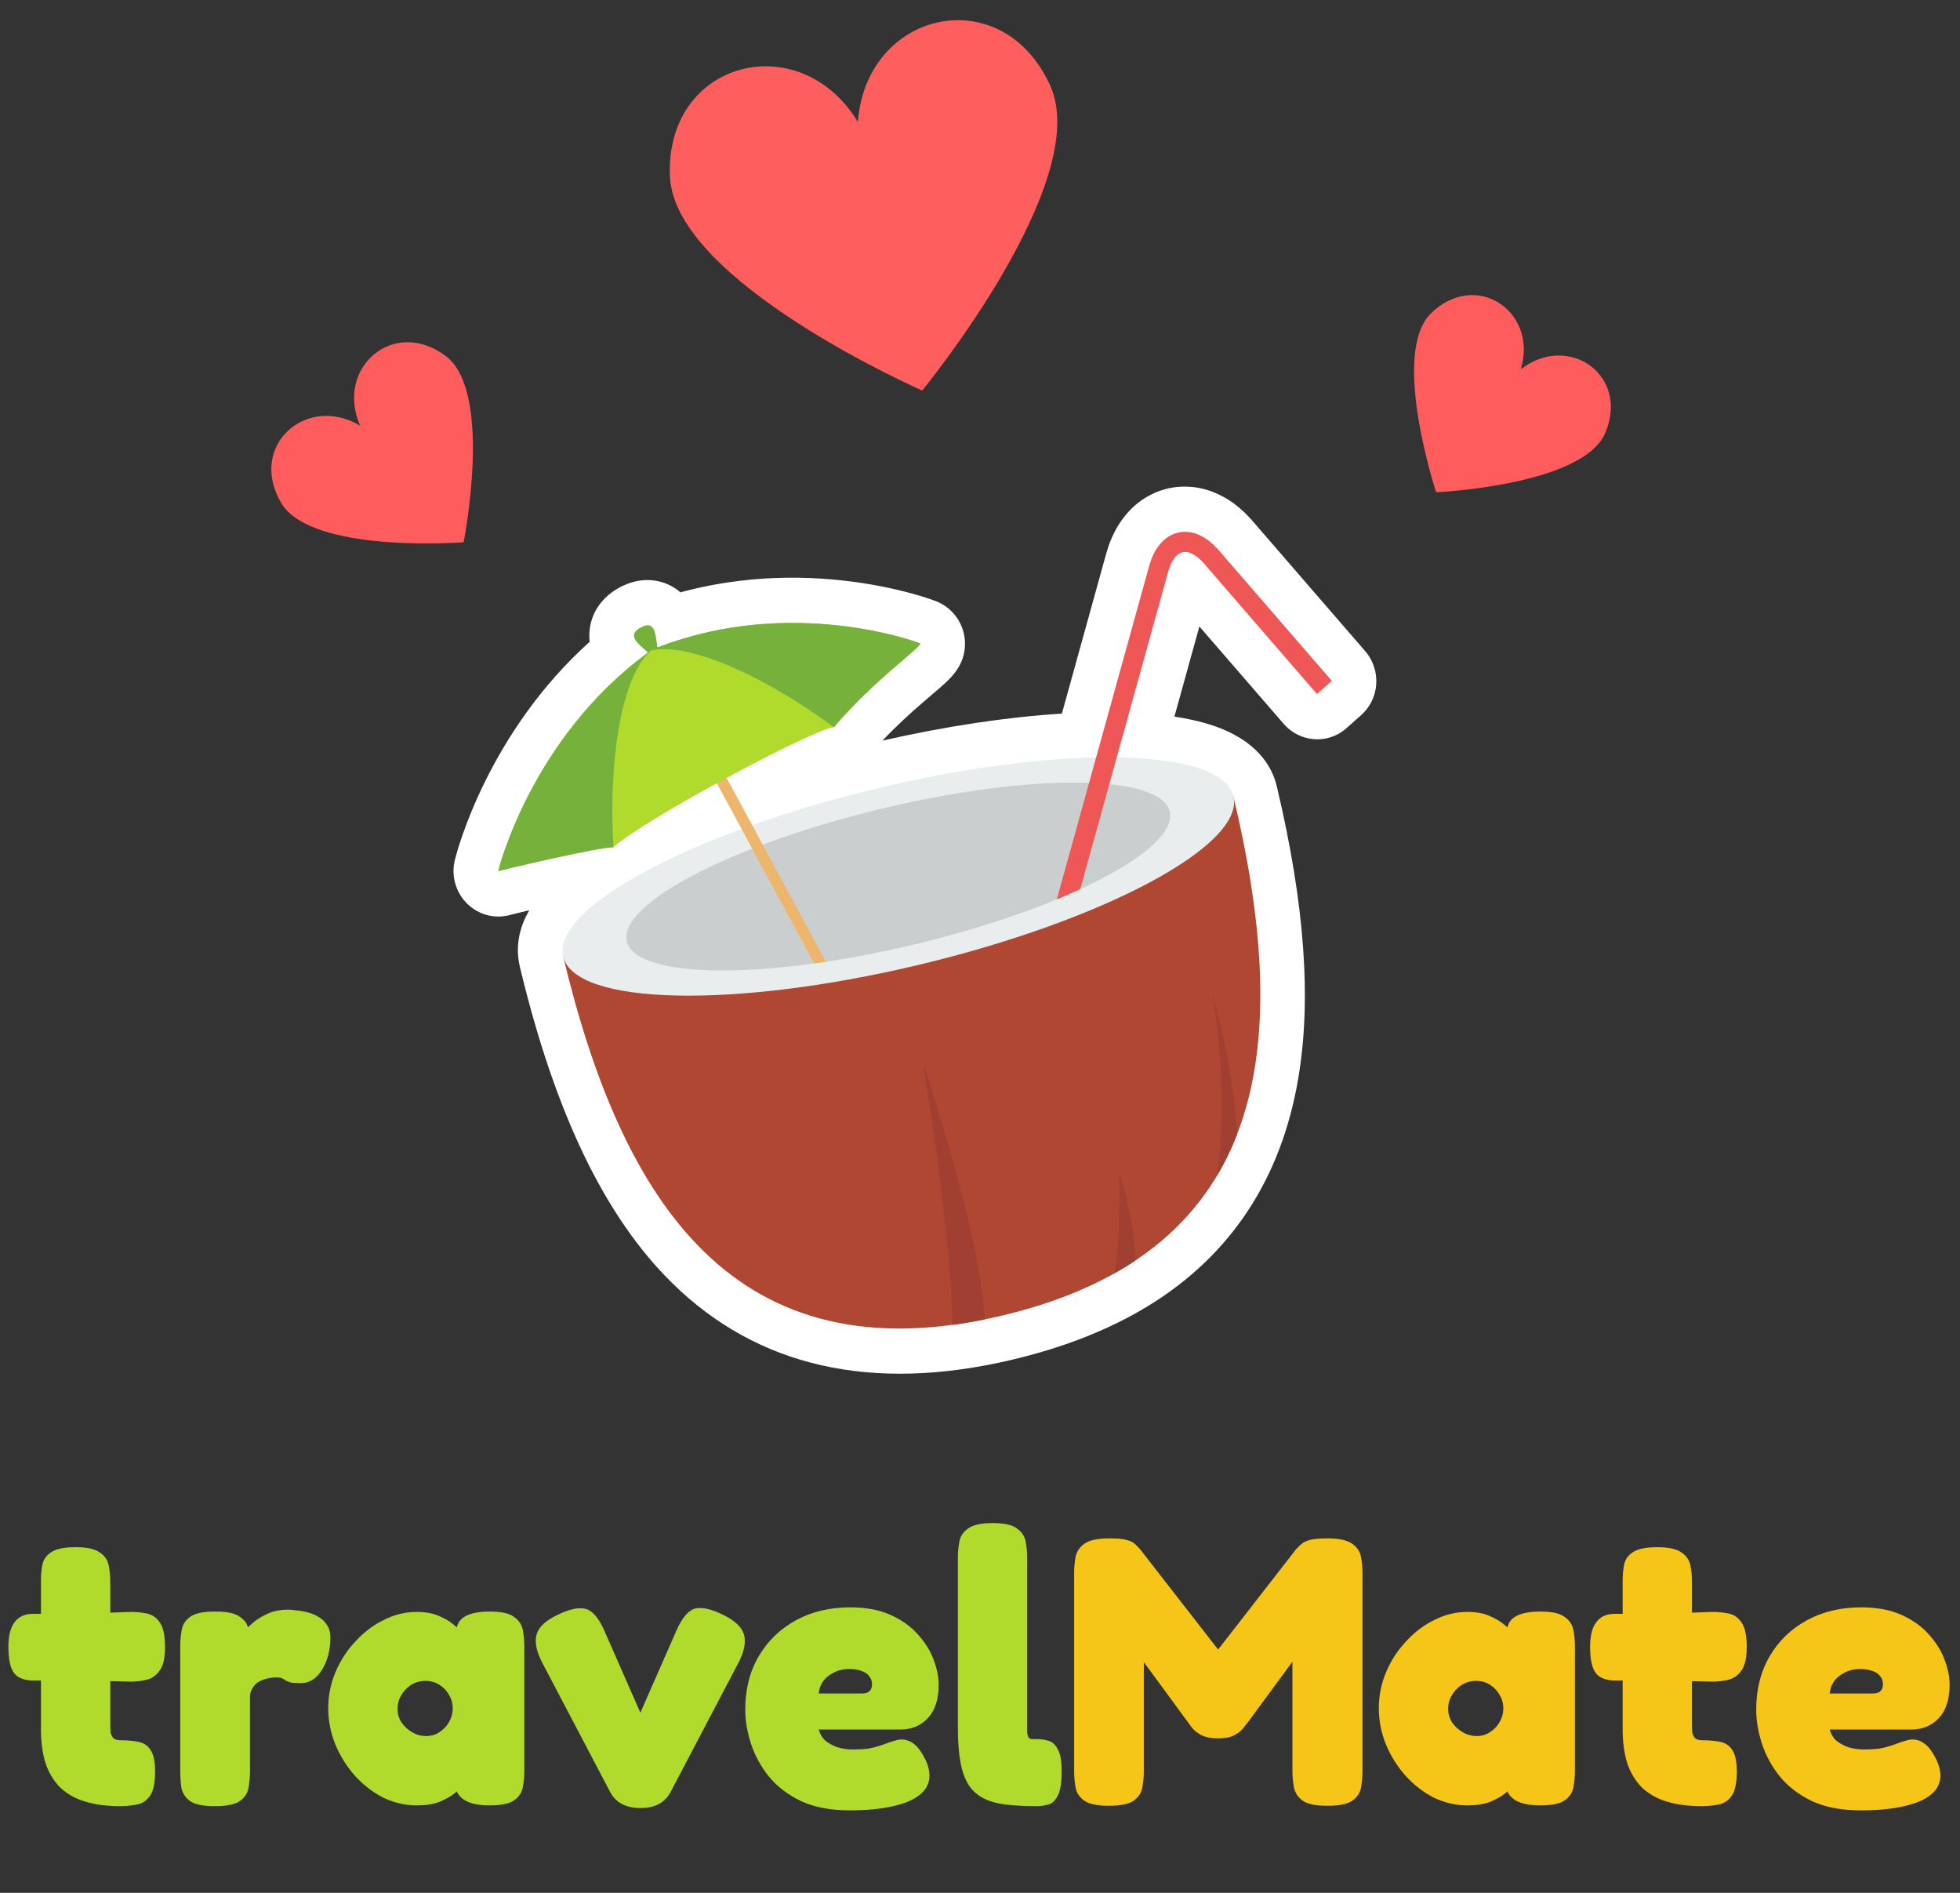 <svg width="174" height="168" viewBox="0 0 174 168" fill="none" xmlns="http://www.w3.org/2000/svg">
<rect x="0" y="0" width="174" height="168" fill="#333333" stroke="none"/>
<path d="M10.674 160.306C9.473 160.306 8.43 160.17 7.546 159.898C6.662 159.626 5.926 159.207 5.336 158.64C4.77 158.073 4.339 157.359 4.044 156.498C3.772 155.637 3.636 154.628 3.636 153.472L3.636 140.28C3.636 139.759 3.682 139.283 3.772 138.852C3.863 138.399 4.124 138.036 4.554 137.764C4.985 137.469 5.71 137.322 6.73 137.322C7.728 137.322 8.442 137.481 8.872 137.798C9.303 138.093 9.564 138.478 9.654 138.954C9.745 139.43 9.79 139.917 9.79 140.416L9.79 153.166C9.79 153.415 9.802 153.631 9.824 153.812C9.87 153.971 9.926 154.095 9.994 154.186C10.062 154.277 10.153 154.345 10.266 154.39C10.38 154.435 10.527 154.458 10.708 154.458C11.298 154.458 11.819 154.503 12.272 154.594C12.748 154.685 13.111 154.923 13.36 155.308C13.632 155.693 13.768 156.339 13.768 157.246C13.768 158.266 13.61 158.991 13.292 159.422C12.975 159.853 12.578 160.102 12.102 160.17C11.626 160.261 11.15 160.306 10.674 160.306ZM2.922 143.238H6.9L11.592 143.068C12.091 143.068 12.567 143.113 13.02 143.204C13.496 143.295 13.882 143.555 14.176 143.986C14.494 144.417 14.652 145.153 14.652 146.196C14.652 147.148 14.494 147.839 14.176 148.27C13.882 148.701 13.496 148.973 13.02 149.086C12.567 149.199 12.08 149.256 11.558 149.256L7.24 149.154H2.786C2.016 149.109 1.483 148.859 1.188 148.406C0.894 147.953 0.746 147.205 0.746 146.162C0.746 145.187 0.928 144.462 1.29 143.986C1.653 143.487 2.197 143.238 2.922 143.238ZM19.062 160.306C18.042 160.306 17.317 160.159 16.886 159.864C16.456 159.547 16.195 159.15 16.104 158.674C16.036 158.175 16.002 157.677 16.002 157.178V146.094C16.002 145.573 16.048 145.085 16.138 144.632C16.229 144.156 16.49 143.771 16.92 143.476C17.351 143.181 18.076 143.034 19.096 143.034C20.094 143.034 20.796 143.17 21.204 143.442C21.635 143.714 21.896 144.02 21.986 144.36C22.077 144.677 22.122 144.927 22.122 145.108L21.578 144.904C21.578 144.904 21.669 144.802 21.85 144.598C22.032 144.394 22.292 144.156 22.632 143.884C22.995 143.612 23.414 143.374 23.89 143.17C24.389 142.966 24.944 142.864 25.556 142.864C25.76 142.864 26.01 142.887 26.304 142.932C26.622 142.955 26.95 143.011 27.29 143.102C27.653 143.193 27.982 143.329 28.276 143.51C28.594 143.691 28.843 143.929 29.024 144.224C29.228 144.519 29.33 144.881 29.33 145.312C29.33 146.445 29.081 147.409 28.582 148.202C28.106 148.995 27.472 149.392 26.678 149.392C26.248 149.392 25.942 149.369 25.76 149.324C25.579 149.256 25.443 149.199 25.352 149.154C25.284 149.086 25.194 149.029 25.08 148.984C24.99 148.916 24.808 148.882 24.536 148.882C24.196 148.882 23.879 148.927 23.584 149.018C23.312 149.086 23.063 149.199 22.836 149.358C22.632 149.517 22.474 149.709 22.36 149.936C22.247 150.14 22.19 150.367 22.19 150.616V157.246C22.19 157.745 22.145 158.232 22.054 158.708C21.964 159.184 21.703 159.569 21.272 159.864C20.842 160.159 20.105 160.306 19.062 160.306ZM43.453 160.238C42.433 160.238 41.674 160.068 41.175 159.728C40.699 159.388 40.472 159.003 40.495 158.572H40.971C40.858 158.731 40.631 158.946 40.291 159.218C39.974 159.467 39.543 159.705 38.999 159.932C38.455 160.136 37.786 160.238 36.993 160.238C35.973 160.238 34.987 160.011 34.035 159.558C33.106 159.082 32.267 158.436 31.519 157.62C30.794 156.804 30.216 155.886 29.785 154.866C29.354 153.823 29.139 152.735 29.139 151.602C29.139 150.491 29.354 149.426 29.785 148.406C30.216 147.386 30.805 146.479 31.553 145.686C32.301 144.87 33.14 144.235 34.069 143.782C34.998 143.306 35.973 143.068 36.993 143.068C37.764 143.068 38.41 143.181 38.931 143.408C39.475 143.635 39.906 143.884 40.223 144.156C40.563 144.428 40.79 144.655 40.903 144.836H40.529C40.506 144.269 40.733 143.827 41.209 143.51C41.708 143.193 42.467 143.034 43.487 143.034C44.507 143.034 45.221 143.193 45.629 143.51C46.06 143.805 46.32 144.19 46.411 144.666C46.502 145.142 46.547 145.629 46.547 146.128L46.547 157.178C46.547 157.677 46.502 158.164 46.411 158.64C46.32 159.116 46.06 159.501 45.629 159.796C45.221 160.091 44.496 160.238 43.453 160.238ZM37.843 154.084C38.274 154.084 38.659 153.971 38.999 153.744C39.362 153.517 39.645 153.223 39.849 152.86C40.076 152.475 40.189 152.067 40.189 151.636C40.189 151.183 40.076 150.775 39.849 150.412C39.645 150.049 39.362 149.755 38.999 149.528C38.636 149.301 38.228 149.188 37.775 149.188C37.322 149.188 36.902 149.301 36.517 149.528C36.154 149.755 35.86 150.061 35.633 150.446C35.406 150.809 35.293 151.217 35.293 151.67C35.293 152.101 35.406 152.497 35.633 152.86C35.882 153.223 36.2 153.517 36.585 153.744C36.97 153.971 37.39 154.084 37.843 154.084ZM56.849 160.476C56.214 160.476 55.659 160.351 55.183 160.102C54.729 159.853 54.378 159.479 54.129 158.98L48.111 147.522C47.612 146.547 47.453 145.731 47.635 145.074C47.816 144.417 48.428 143.839 49.471 143.34C50.536 142.819 51.375 142.637 51.987 142.796C52.599 142.955 53.154 143.601 53.653 144.734L56.849 152.01L60.045 144.734C60.566 143.555 61.133 142.898 61.745 142.762C62.357 142.626 63.184 142.819 64.227 143.34C65.292 143.861 65.904 144.462 66.063 145.142C66.221 145.799 66.063 146.593 65.587 147.522L59.569 158.98C59.319 159.479 58.968 159.853 58.515 160.102C58.061 160.351 57.506 160.476 56.849 160.476ZM75.442 160.68C73.742 160.68 72.303 160.408 71.124 159.864C69.946 159.297 68.994 158.572 68.268 157.688C67.543 156.781 67.01 155.807 66.67 154.764C66.33 153.721 66.16 152.713 66.16 151.738C66.16 149.947 66.557 148.372 67.35 147.012C68.144 145.652 69.243 144.587 70.648 143.816C72.054 143.045 73.663 142.66 75.476 142.66C76.882 142.66 78.083 142.887 79.08 143.34C80.078 143.793 80.882 144.371 81.494 145.074C82.129 145.777 82.594 146.525 82.888 147.318C83.183 148.111 83.33 148.848 83.33 149.528C83.33 150.82 83.013 151.806 82.378 152.486C81.744 153.166 80.928 153.506 79.93 153.506H72.688C72.779 153.869 72.96 154.186 73.232 154.458C73.527 154.707 73.89 154.911 74.32 155.07C74.751 155.206 75.216 155.274 75.714 155.274C76.213 155.274 76.655 155.251 77.04 155.206C77.426 155.138 77.754 155.059 78.026 154.968C78.321 154.877 78.582 154.787 78.808 154.696C79.058 154.605 79.273 154.537 79.454 154.492C79.658 154.424 79.851 154.39 80.032 154.39C80.44 154.39 80.814 154.526 81.154 154.798C81.494 155.07 81.8 155.478 82.072 156.022C82.231 156.317 82.344 156.6 82.412 156.872C82.48 157.121 82.514 157.359 82.514 157.586C82.514 158.266 82.231 158.833 81.664 159.286C81.12 159.739 80.327 160.079 79.284 160.306C78.242 160.555 76.961 160.68 75.442 160.68ZM72.688 150.31H76.496C76.814 150.31 77.04 150.242 77.176 150.106C77.335 149.97 77.414 149.766 77.414 149.494C77.414 149.199 77.324 148.95 77.142 148.746C76.984 148.542 76.757 148.395 76.462 148.304C76.168 148.191 75.816 148.134 75.408 148.134C74.864 148.134 74.388 148.247 73.98 148.474C73.572 148.678 73.255 148.95 73.028 149.29C72.824 149.607 72.711 149.947 72.688 150.31ZM92.074 160.306C91.031 160.306 90.113 160.261 89.32 160.17C88.549 160.079 87.892 159.898 87.348 159.626C86.804 159.354 86.362 158.969 86.022 158.47C85.682 157.949 85.432 157.28 85.274 156.464C85.115 155.625 85.036 154.583 85.036 153.336V138.274C85.036 137.753 85.081 137.265 85.172 136.812C85.262 136.336 85.523 135.951 85.954 135.656C86.384 135.339 87.11 135.18 88.13 135.18C89.15 135.18 89.864 135.339 90.272 135.656C90.702 135.951 90.963 136.336 91.054 136.812C91.144 137.288 91.19 137.787 91.19 138.308V152.962C91.19 153.302 91.19 153.574 91.19 153.778C91.212 153.959 91.246 154.095 91.292 154.186C91.36 154.277 91.45 154.333 91.564 154.356C91.7 154.356 91.881 154.356 92.108 154.356C92.402 154.356 92.708 154.401 93.026 154.492C93.366 154.56 93.649 154.798 93.876 155.206C94.125 155.591 94.25 156.271 94.25 157.246C94.25 158.266 94.125 158.991 93.876 159.422C93.649 159.853 93.366 160.102 93.026 160.17C92.686 160.261 92.368 160.306 92.074 160.306Z" fill="#B0DB2D"/>
<path d="M98.416 160.272C97.419 160.272 96.705 160.125 96.274 159.83C95.844 159.535 95.583 159.15 95.492 158.674C95.402 158.198 95.356 157.688 95.356 157.144V139.6C95.356 139.101 95.402 138.625 95.492 138.172C95.583 137.696 95.844 137.311 96.274 137.016C96.705 136.699 97.442 136.54 98.484 136.54C99.187 136.54 99.697 136.585 100.014 136.676C100.354 136.767 100.592 136.88 100.728 137.016C100.887 137.152 101.046 137.311 101.204 137.492L108.242 146.536H108.038L115.042 137.526C115.269 137.277 115.473 137.084 115.654 136.948C115.858 136.812 116.119 136.71 116.436 136.642C116.776 136.574 117.252 136.54 117.864 136.54C118.884 136.54 119.61 136.699 120.04 137.016C120.471 137.311 120.732 137.696 120.822 138.172C120.913 138.648 120.958 139.147 120.958 139.668V157.212C120.958 157.711 120.913 158.198 120.822 158.674C120.732 159.15 120.471 159.535 120.04 159.83C119.61 160.125 118.873 160.272 117.83 160.272C116.81 160.272 116.085 160.125 115.654 159.83C115.224 159.513 114.963 159.116 114.872 158.64C114.782 158.141 114.736 157.643 114.736 157.144V147.488L110.758 152.894C110.668 153.007 110.532 153.177 110.35 153.404C110.169 153.631 109.908 153.835 109.568 154.016C109.228 154.197 108.752 154.288 108.14 154.288C107.528 154.288 107.041 154.197 106.678 154.016C106.338 153.835 106.078 153.642 105.896 153.438C105.715 153.211 105.579 153.03 105.488 152.894L101.544 147.522V157.212C101.544 157.711 101.499 158.198 101.408 158.674C101.318 159.15 101.057 159.535 100.626 159.83C100.196 160.125 99.459 160.272 98.416 160.272ZM136.72 160.238C135.7 160.238 134.941 160.068 134.442 159.728C133.966 159.388 133.74 159.003 133.762 158.572H134.238C134.125 158.731 133.898 158.946 133.558 159.218C133.241 159.467 132.81 159.705 132.266 159.932C131.722 160.136 131.054 160.238 130.26 160.238C129.24 160.238 128.254 160.011 127.302 159.558C126.373 159.082 125.534 158.436 124.786 157.62C124.061 156.804 123.483 155.886 123.052 154.866C122.622 153.823 122.406 152.735 122.406 151.602C122.406 150.491 122.622 149.426 123.052 148.406C123.483 147.386 124.072 146.479 124.82 145.686C125.568 144.87 126.407 144.235 127.336 143.782C128.266 143.306 129.24 143.068 130.26 143.068C131.031 143.068 131.677 143.181 132.198 143.408C132.742 143.635 133.173 143.884 133.49 144.156C133.83 144.428 134.057 144.655 134.17 144.836H133.796C133.774 144.269 134 143.827 134.476 143.51C134.975 143.193 135.734 143.034 136.754 143.034C137.774 143.034 138.488 143.193 138.896 143.51C139.327 143.805 139.588 144.19 139.678 144.666C139.769 145.142 139.814 145.629 139.814 146.128V157.178C139.814 157.677 139.769 158.164 139.678 158.64C139.588 159.116 139.327 159.501 138.896 159.796C138.488 160.091 137.763 160.238 136.72 160.238ZM131.11 154.084C131.541 154.084 131.926 153.971 132.266 153.744C132.629 153.517 132.912 153.223 133.116 152.86C133.343 152.475 133.456 152.067 133.456 151.636C133.456 151.183 133.343 150.775 133.116 150.412C132.912 150.049 132.629 149.755 132.266 149.528C131.904 149.301 131.496 149.188 131.042 149.188C130.589 149.188 130.17 149.301 129.784 149.528C129.422 149.755 129.127 150.061 128.9 150.446C128.674 150.809 128.56 151.217 128.56 151.67C128.56 152.101 128.674 152.497 128.9 152.86C129.15 153.223 129.467 153.517 129.852 153.744C130.238 153.971 130.657 154.084 131.11 154.084ZM151.09 160.306C149.889 160.306 148.846 160.17 147.962 159.898C147.078 159.626 146.342 159.207 145.752 158.64C145.186 158.073 144.755 157.359 144.46 156.498C144.188 155.637 144.052 154.628 144.052 153.472V140.28C144.052 139.759 144.098 139.283 144.188 138.852C144.279 138.399 144.54 138.036 144.97 137.764C145.401 137.469 146.126 137.322 147.146 137.322C148.144 137.322 148.858 137.481 149.288 137.798C149.719 138.093 149.98 138.478 150.07 138.954C150.161 139.43 150.206 139.917 150.206 140.416V153.166C150.206 153.415 150.218 153.631 150.24 153.812C150.286 153.971 150.342 154.095 150.41 154.186C150.478 154.277 150.569 154.345 150.682 154.39C150.796 154.435 150.943 154.458 151.124 154.458C151.714 154.458 152.235 154.503 152.688 154.594C153.164 154.685 153.527 154.923 153.776 155.308C154.048 155.693 154.184 156.339 154.184 157.246C154.184 158.266 154.026 158.991 153.708 159.422C153.391 159.853 152.994 160.102 152.518 160.17C152.042 160.261 151.566 160.306 151.09 160.306ZM143.338 143.238H147.316L152.008 143.068C152.507 143.068 152.983 143.113 153.436 143.204C153.912 143.295 154.298 143.555 154.592 143.986C154.91 144.417 155.068 145.153 155.068 146.196C155.068 147.148 154.91 147.839 154.592 148.27C154.298 148.701 153.912 148.973 153.436 149.086C152.983 149.199 152.496 149.256 151.974 149.256L147.656 149.154H143.202C142.432 149.109 141.899 148.859 141.604 148.406C141.31 147.953 141.162 147.205 141.162 146.162C141.162 145.187 141.344 144.462 141.706 143.986C142.069 143.487 142.613 143.238 143.338 143.238ZM165.19 160.68C163.49 160.68 162.051 160.408 160.872 159.864C159.694 159.297 158.742 158.572 158.016 157.688C157.291 156.781 156.758 155.807 156.418 154.764C156.078 153.721 155.908 152.713 155.908 151.738C155.908 149.947 156.305 148.372 157.098 147.012C157.892 145.652 158.991 144.587 160.396 143.816C161.802 143.045 163.411 142.66 165.224 142.66C166.63 142.66 167.831 142.887 168.828 143.34C169.826 143.793 170.63 144.371 171.242 145.074C171.877 145.777 172.342 146.525 172.636 147.318C172.931 148.111 173.078 148.848 173.078 149.528C173.078 150.82 172.761 151.806 172.126 152.486C171.492 153.166 170.676 153.506 169.678 153.506H162.436C162.527 153.869 162.708 154.186 162.98 154.458C163.275 154.707 163.638 154.911 164.068 155.07C164.499 155.206 164.964 155.274 165.462 155.274C165.961 155.274 166.403 155.251 166.788 155.206C167.174 155.138 167.502 155.059 167.774 154.968C168.069 154.877 168.33 154.787 168.556 154.696C168.806 154.605 169.021 154.537 169.202 154.492C169.406 154.424 169.599 154.39 169.78 154.39C170.188 154.39 170.562 154.526 170.902 154.798C171.242 155.07 171.548 155.478 171.82 156.022C171.979 156.317 172.092 156.6 172.16 156.872C172.228 157.121 172.262 157.359 172.262 157.586C172.262 158.266 171.979 158.833 171.412 159.286C170.868 159.739 170.075 160.079 169.032 160.306C167.99 160.555 166.709 160.68 165.19 160.68ZM162.436 150.31H166.244C166.562 150.31 166.788 150.242 166.924 150.106C167.083 149.97 167.162 149.766 167.162 149.494C167.162 149.199 167.072 148.95 166.89 148.746C166.732 148.542 166.505 148.395 166.21 148.304C165.916 148.191 165.564 148.134 165.156 148.134C164.612 148.134 164.136 148.247 163.728 148.474C163.32 148.678 163.003 148.95 162.776 149.29C162.572 149.607 162.459 149.947 162.436 150.31Z" fill="#F5C518"/>
<g clip-path="url(#clip0_548_661)">
<path d="M111.145 46.182C111.11 46.144 111.077 46.105 111.042 46.068L111.019 46.044L110.622 45.623C110.55 45.547 110.474 45.473 110.395 45.403C110.055 45.094 109.427 44.527 108.531 44.057C107.551 43.524 106.445 43.218 105.396 43.195C104.775 43.17 104.273 43.243 104.01 43.29C103.901 43.306 103.791 43.327 103.679 43.353L103.678 43.354C103.594 43.373 103.512 43.396 103.43 43.42C103.392 43.432 103.328 43.451 103.242 43.477C103.049 43.535 102.605 43.67 102.089 43.95C101.169 44.421 100.315 45.161 99.668 46.051C99.056 46.862 98.733 47.646 98.557 48.071C98.518 48.163 98.484 48.26 98.451 48.357C98.341 48.692 98.269 48.917 98.269 48.917L98.26 48.947C98.244 48.994 98.23 49.042 98.216 49.091L94.269 63.338C89.405 63.641 83.971 64.457 78.34 65.734C79.654 64.355 80.869 63.263 81.751 62.498C82.106 62.189 82.432 61.91 82.724 61.661C83.174 61.278 83.561 60.949 83.879 60.656C83.91 60.626 83.937 60.6 83.963 60.577C84.065 60.482 84.162 60.388 84.243 60.304C84.304 60.243 84.352 60.192 84.399 60.141C84.466 60.07 84.561 59.967 84.665 59.839C84.756 59.727 84.826 59.631 84.879 59.552C84.973 59.422 85.096 59.24 85.215 59.007C85.254 58.932 85.291 58.855 85.325 58.778C85.774 57.761 85.785 56.6 85.353 55.568C84.919 54.53 84.077 53.72 83.032 53.337L82.685 53.21C82.614 53.184 82.542 53.16 82.47 53.137C81.843 52.925 80.375 52.465 78.297 52.055L78.23 52.042C78.17 52.031 78.111 52.019 78.047 52.006C77.989 51.996 77.925 51.983 77.86 51.971L77.779 51.957L77.751 51.952C77.615 51.927 77.479 51.901 77.338 51.878L77.153 51.847L77.074 51.834C76.911 51.807 76.749 51.781 76.583 51.754L76.382 51.725L76.312 51.714C76.141 51.69 75.967 51.665 75.788 51.641L75.532 51.608L75.507 51.605C75.329 51.581 75.141 51.559 74.951 51.538C74.858 51.527 74.763 51.517 74.669 51.507C74.477 51.486 74.279 51.467 74.078 51.448C73.984 51.439 73.89 51.431 73.794 51.423C73.587 51.405 73.376 51.389 73.16 51.375L73.116 51.371L72.882 51.355C72.659 51.341 72.428 51.33 72.194 51.318L72.125 51.315L71.947 51.307C71.686 51.297 71.422 51.289 71.155 51.284L71.113 51.282L70.974 51.279C69.928 51.262 68.875 51.288 67.843 51.351C67.796 51.354 67.745 51.358 67.695 51.362L67.659 51.365C67.369 51.385 67.073 51.406 66.773 51.433C66.698 51.441 66.624 51.449 66.551 51.456L66.465 51.465C66.207 51.49 65.944 51.519 65.679 51.55C65.588 51.56 65.498 51.572 65.408 51.585L65.314 51.596C65.061 51.629 64.814 51.663 64.563 51.701C64.437 51.719 64.312 51.739 64.187 51.761L64.161 51.764C63.915 51.804 63.671 51.846 63.426 51.891C63.283 51.917 63.14 51.944 62.998 51.971C62.758 52.017 62.515 52.068 62.27 52.121L62.245 52.127C62.106 52.156 61.968 52.187 61.83 52.218L61.684 52.252C61.487 52.298 61.29 52.346 61.093 52.396L61.01 52.417C60.889 52.447 60.769 52.477 60.65 52.51C60.569 52.53 60.489 52.552 60.407 52.575C60.288 52.472 60.158 52.372 60.021 52.277C58.963 51.545 57.67 51.309 56.38 51.611L56.379 51.611C56.053 51.688 55.721 51.801 55.394 51.949C55.228 52.02 55.07 52.101 54.917 52.193C54.849 52.229 54.784 52.267 54.718 52.306L54.666 52.339C52.793 53.52 52.4 55.163 52.333 56.038C52.308 56.363 52.317 56.672 52.352 56.962C43.401 64.985 40.626 75.366 40.418 76.187C40.005 77.626 40.42 79.191 41.501 80.235C42.48 81.18 43.851 81.549 45.136 81.247C45.226 81.226 45.317 81.201 45.409 81.173C45.54 81.138 45.962 81.032 46.833 80.828C46.884 80.816 46.935 80.803 46.987 80.791C46.03 82.445 45.75 84.128 46.156 85.828C49.272 98.822 53.691 107.994 59.667 113.872C67.238 121.32 77.372 123.617 89.786 120.699L89.99 120.65C94.552 119.559 98.569 117.965 101.929 115.911L101.956 115.894L101.989 115.875C109.265 111.402 113.723 104.645 115.241 95.788C116.448 88.744 115.833 80.257 113.36 69.842L113.345 69.778C112.923 68.011 111.57 65.651 107.506 64.339C106.551 64.031 105.467 63.784 104.259 63.602L106.476 55.603L113.952 64.238C114.954 65.396 116.462 65.836 117.838 65.513C118.445 65.37 119.025 65.081 119.525 64.637L119.643 64.532L119.81 64.385L119.965 64.247L120.08 64.144L120.206 64.032L120.331 63.921L120.457 63.809L120.56 63.717L120.715 63.579L120.842 63.465C121.618 62.778 122.099 61.806 122.174 60.759C122.254 59.68 121.902 58.608 121.196 57.792L111.145 46.182Z" fill="white"/>
<path d="M50 84.909C55.16 106.423 65.04 122.484 89.058 116.742C113.072 110.999 114.622 92.203 109.497 70.682L50 84.909Z" fill="#B04732"/>
<path d="M81.969 94.446C84.298 109.098 84.549 115.613 84.561 117.586C85.489 117.462 86.442 117.299 87.418 117.102C87.004 109.275 81.969 94.446 81.969 94.446Z" fill="#A13F32"/>
<path d="M99.358 104.149C99.442 109.445 99.189 111.886 98.946 113.009C99.595 112.645 100.213 112.266 100.805 111.871C100.642 107.728 99.358 104.149 99.358 104.149Z" fill="#A13F32"/>
<path d="M107.613 88.125C108.986 96.225 108.403 101.976 108.015 104.388C108.712 103.224 109.306 102.004 109.801 100.731C109.639 95.077 107.613 88.125 107.613 88.125Z" fill="#A13F32"/>
<path d="M109.497 70.682C110.53 75.004 98.049 81.692 81.619 85.622C65.19 89.55 51.033 89.23 50 84.909C48.966 80.586 61.447 73.897 77.878 69.969C94.308 66.039 108.463 66.359 109.497 70.682Z" fill="#E9EDED"/>
<path d="M80.808 83.913C67.663 87.003 56.439 86.855 55.651 83.557C54.856 80.228 64.998 74.948 78.308 71.765C78.434 71.736 78.562 71.706 78.688 71.676C91.832 68.586 103.058 68.734 103.846 72.033C104.641 75.362 94.498 80.64 81.19 83.823C81.062 83.853 80.934 83.884 80.808 83.913Z" fill="#CACECF"/>
<path d="M108.18 48.819L108.173 48.811C108.173 48.811 108.015 48.643 107.777 48.393C107.517 48.156 107.163 47.839 106.707 47.606C106.269 47.361 105.732 47.211 105.305 47.208C104.883 47.185 104.595 47.279 104.597 47.265C104.597 47.265 104.529 47.284 104.409 47.322C104.288 47.359 104.116 47.41 103.933 47.516C103.548 47.702 103.128 48.068 102.837 48.477C102.525 48.882 102.341 49.321 102.207 49.646C102.1 49.974 102.029 50.192 102.029 50.192L102.026 50.204C102.026 50.204 100.244 56.632 96.685 69.479C96.386 70.562 96.074 71.685 95.748 72.859C95.149 75.022 94.504 77.349 93.82 79.82C94.544 79.52 95.239 79.218 95.9 78.913C96.491 76.783 97.049 74.767 97.573 72.879C97.887 71.741 98.189 70.65 98.48 69.6C101.969 57.007 103.716 50.698 103.716 50.698L103.72 50.688C103.72 50.688 103.772 50.53 103.849 50.293C103.942 50.074 104.067 49.776 104.242 49.559C104.576 49.066 104.998 49.023 104.989 49.006C104.989 49.026 105.388 48.883 105.902 49.187C106.152 49.308 106.393 49.523 106.572 49.682C106.743 49.863 106.857 49.983 106.857 49.983L106.865 49.99C106.865 49.99 110.214 53.861 116.915 61.602C116.991 61.535 117.028 61.502 117.028 61.502L117.342 61.221L117.465 61.114L117.708 60.895L117.832 60.785L117.946 60.684L118.086 60.559L118.228 60.434L118.233 60.43C111.531 52.689 108.18 48.819 108.18 48.819Z" fill="#EF5656"/>
<path d="M70.127 79.449L67.709 74.969L58.3 57.551L57.435 58.027L66.778 75.327L69.097 79.62L72.279 85.513C72.623 85.466 72.971 85.415 73.322 85.363L70.127 79.449Z" fill="#EEB66D"/>
<path fill-rule="evenodd" clip-rule="evenodd" d="M58.63 58.307L58.331 58.185C58.297 58.172 58.242 58.143 58.179 58.108C58.169 58.186 58.167 58.24 58.158 58.284L58.095 58.602C57.52 57.537 55.302 56.679 56.77 55.753C56.808 55.73 56.843 55.72 56.883 55.714C56.905 55.683 56.937 55.654 56.98 55.639C58.545 54.901 58.056 57.242 58.63 58.307Z" fill="#76B13C"/>
<path fill-rule="evenodd" clip-rule="evenodd" d="M44.311 77.192L44.247 77.227C44.247 77.227 47.126 65.586 57.379 58.028C57.529 57.887 57.703 57.764 57.902 57.665C58.09 57.555 58.289 57.476 58.485 57.422C69.312 53.269 79.486 56.352 81.204 56.935L81.363 56.996L81.707 57.126C81.352 57.812 77.779 60.191 74.015 64.552C72.336 64.651 57.536 72.511 54.445 75.193C49.31 74.992 48.29 74.652 44.341 77.292C44.314 77.311 44.315 77.229 44.311 77.192Z" fill="#B0DB2D"/>
<path fill-rule="evenodd" clip-rule="evenodd" d="M57.787 57.744C57.865 57.685 57.831 57.705 57.927 57.658C57.98 57.623 58.04 57.594 58.099 57.559C58.228 57.5 58.357 57.455 58.485 57.422C70.361 52.868 81.454 57.02 81.454 57.02L81.367 56.985L81.713 57.112C81.412 57.771 77.815 60.153 74.022 64.547C68.208 60.214 61.215 56.924 57.787 57.744Z" fill="#76B13C"/>
<path fill-rule="evenodd" clip-rule="evenodd" d="M44.253 77.222C44.302 77.025 47.218 65.525 57.384 58.034C57.423 57.991 57.454 57.961 57.489 57.933C57.543 57.888 57.597 57.848 57.657 57.806C57.69 57.791 57.726 57.767 57.773 57.744L57.786 57.754C55.105 60.08 53.993 67.755 54.463 75.219C53.62 75.091 44.53 77.212 44.217 77.336L44.253 77.222Z" fill="#76B13C"/>
<path d="M60.948 68.904L60.952 68.867L60.948 68.904Z" fill="#6EB939"/>
</g>
<path d="M142.488 38.461C144.716 33.345 139.271 29.487 135.012 32.772C136.559 27.621 131.01 23.913 127.028 27.821C123.416 31.367 127.496 43.692 127.496 43.692C127.496 43.692 140.466 43.102 142.488 38.461Z" fill="#FF5D5D"/>
<path d="M93.228 7.582C88.953 -1.809 76.912 0.901 76.158 10.818C70.993 2.319 59.03 5.358 59.475 15.667C59.879 25.02 81.869 34.661 81.869 34.661C81.869 34.661 97.105 16.103 93.228 7.582Z" fill="#FF5E5E"/>
<path d="M39.608 31.629C34.983 28.091 29.711 32.643 31.974 37.779C27.142 34.923 21.996 39.618 24.96 44.63C27.648 49.178 41.158 48.127 41.158 48.127C41.158 48.127 43.805 34.838 39.608 31.629Z" fill="#FF5D5D"/>
<defs>
<clipPath id="clip0_548_661">
<rect width="120.348" height="122.393" fill="white" transform="translate(12 37.537) rotate(-13.227)"/>
</clipPath>
</defs>
</svg>
